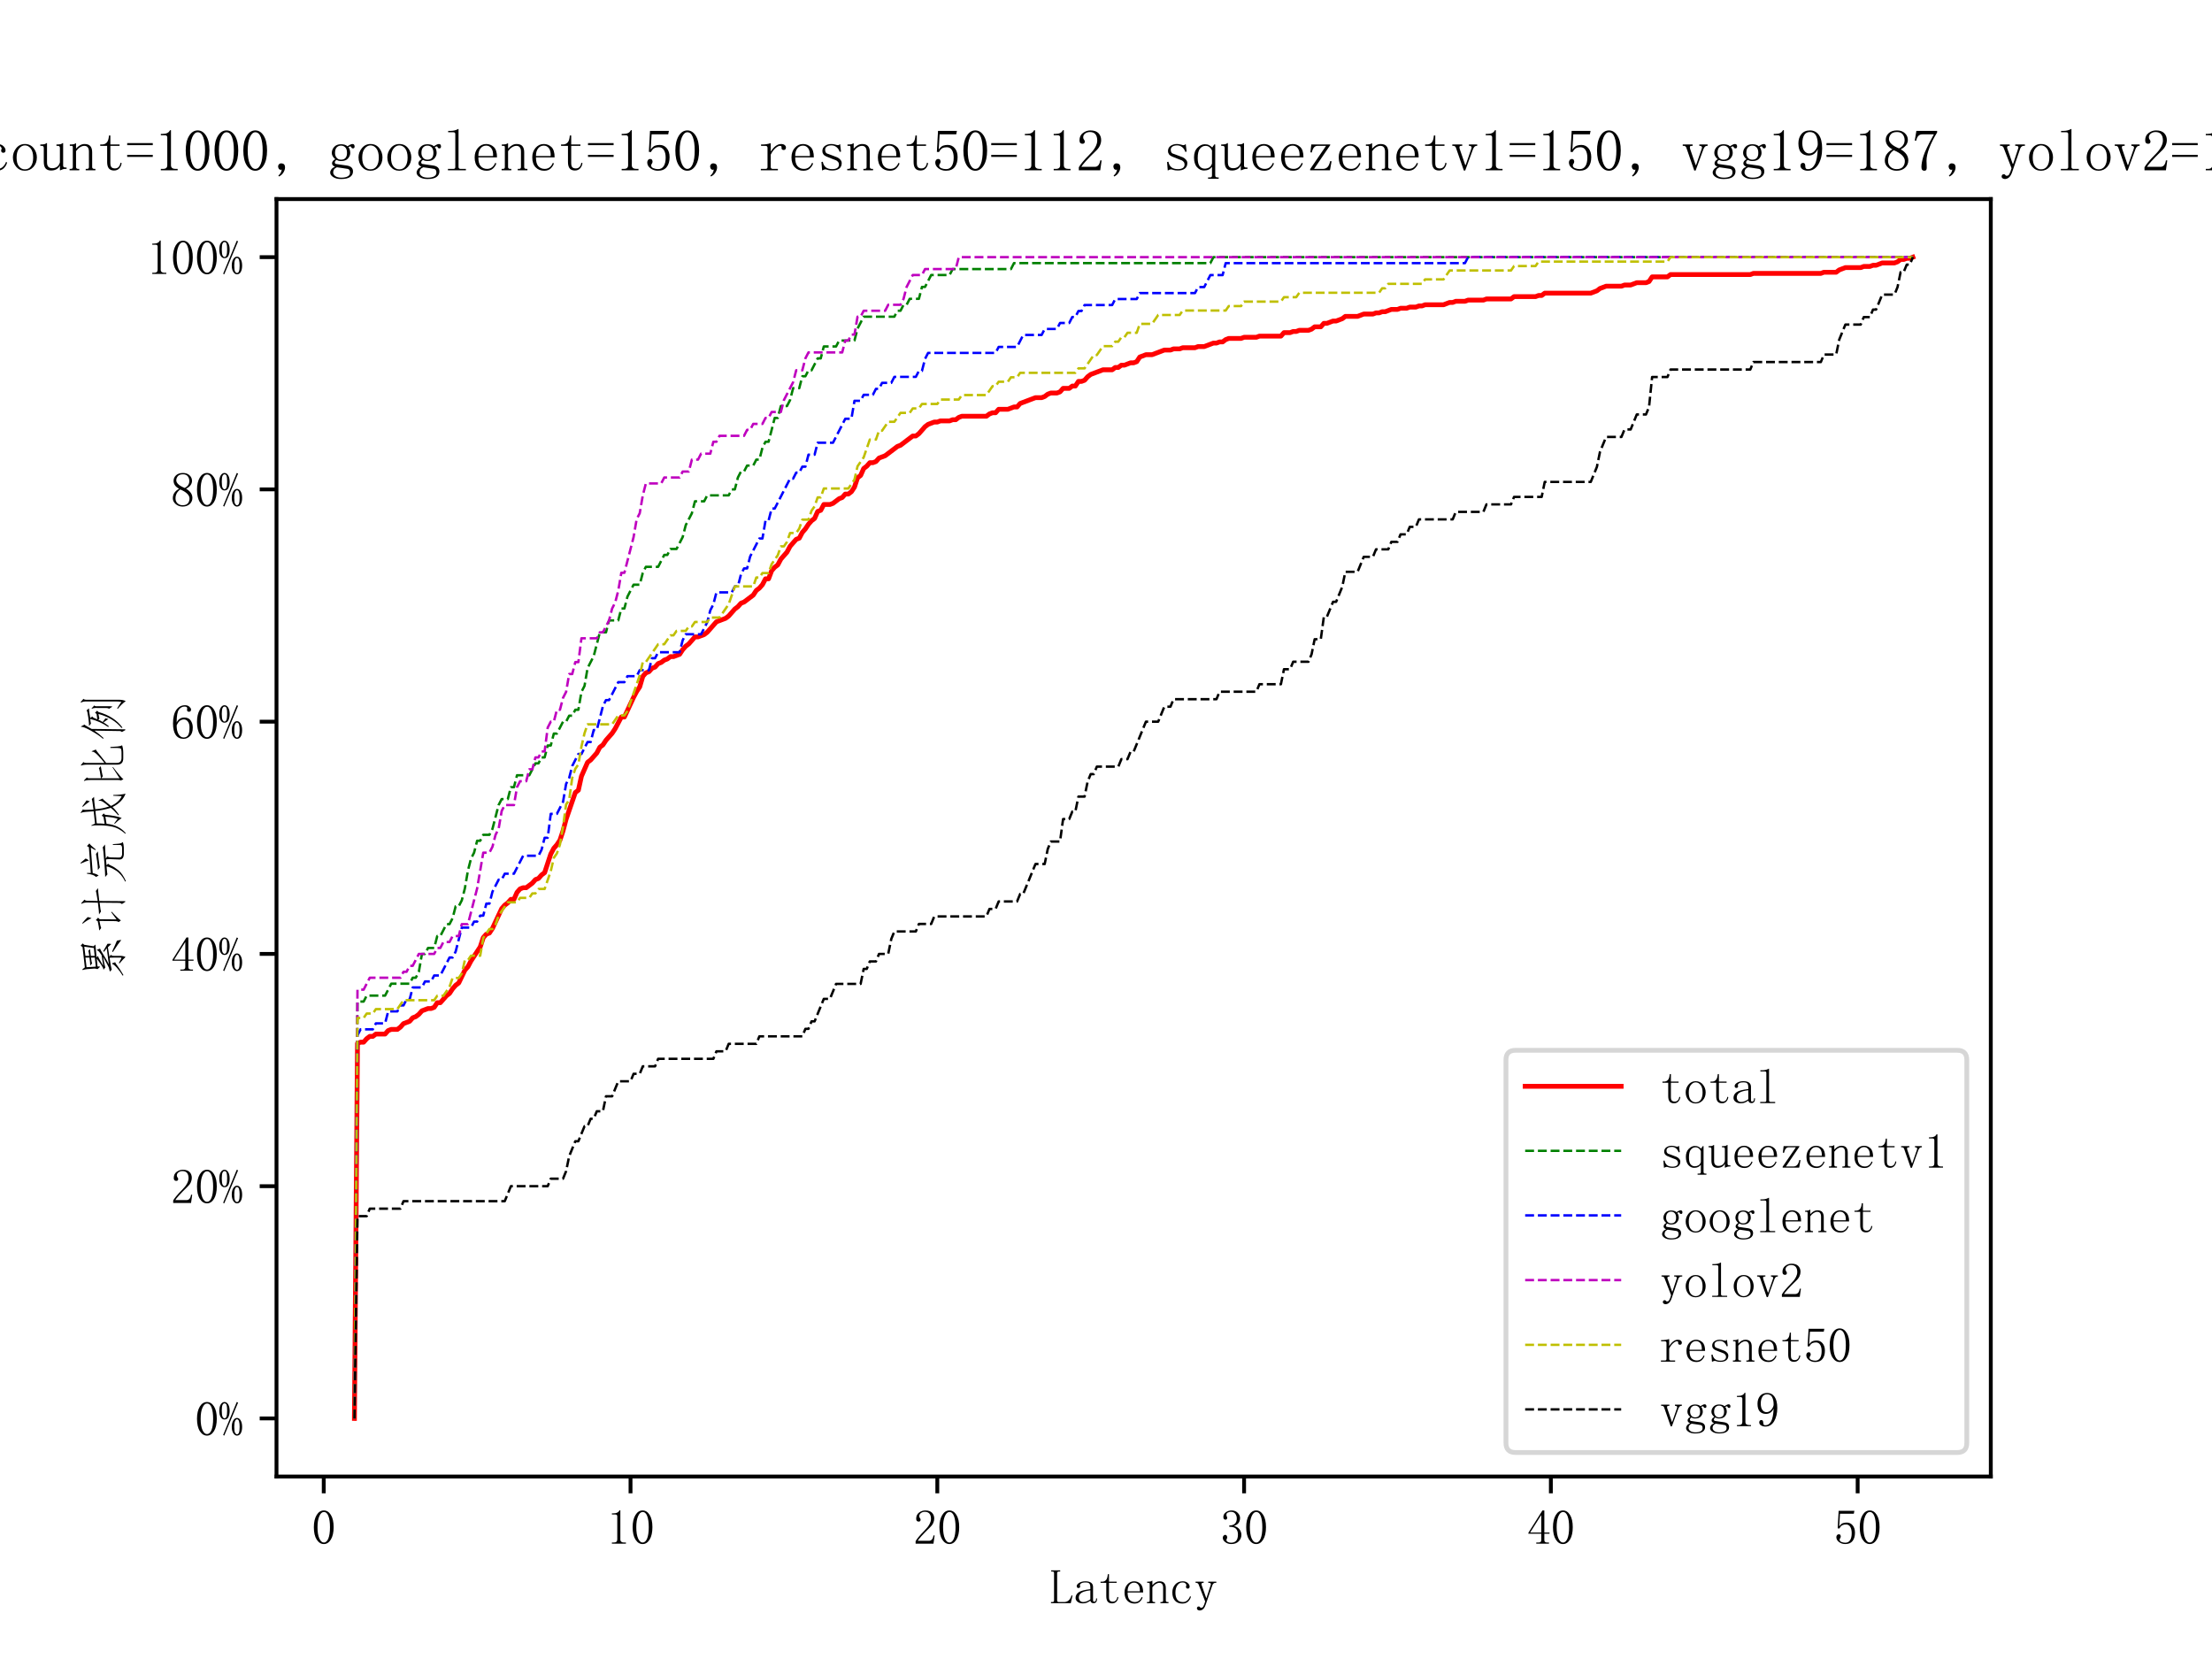 <?xml version="1.0" encoding="utf-8" standalone="no"?>
<!DOCTYPE svg PUBLIC "-//W3C//DTD SVG 1.1//EN"
  "http://www.w3.org/Graphics/SVG/1.1/DTD/svg11.dtd">
<svg xmlns:xlink="http://www.w3.org/1999/xlink" width="460.8pt" height="345.6pt" viewBox="0 0 460.8 345.6" xmlns="http://www.w3.org/2000/svg" version="1.1">
 <defs>
  <style type="text/css">*{stroke-linejoin: round; stroke-linecap: butt}</style>
 </defs>
 <g id="figure_1">
  <g id="patch_1">
   <path d="M 0 345.6 
L 460.8 345.6 
L 460.8 0 
L 0 0 
z
" style="fill: #ffffff"/>
  </g>
  <g id="axes_1">
   <g id="patch_2">
    <path d="M 57.6 307.584 
L 414.72 307.584 
L 414.72 41.472 
L 57.6 41.472 
z
" style="fill: #ffffff"/>
   </g>
   <g id="matplotlib.axis_1">
    <g id="xtick_1">
     <g id="line2d_1">
      <defs>
       <path id="m6a78e88d86" d="M 0 0 
L 0 3.5 
" style="stroke: #000000; stroke-width: 0.8"/>
      </defs>
      <g>
       <use xlink:href="#m6a78e88d86" x="67.442" y="307.584" style="stroke: #000000; stroke-width: 0.8"/>
      </g>
     </g>
     <g id="text_1">
      <!-- 0 -->
      <g transform="translate(64.942 321.576) scale(0.1 -0.1)">
       <defs>
        <path id="FangSong-30" d="M 1575 4125 
Q 1225 4125 987 3587 
Q 750 3050 750 2150 
Q 750 1200 987 675 
Q 1225 150 1575 150 
Q 1950 150 2162 675 
Q 2375 1200 2375 2150 
Q 2375 3050 2175 3587 
Q 1975 4125 1575 4125 
z
M 1575 -50 
Q 1025 -50 650 525 
Q 275 1100 275 2150 
Q 275 3125 637 3725 
Q 1000 4325 1575 4325 
Q 2125 4325 2487 3750 
Q 2850 3175 2850 2150 
Q 2850 1125 2487 537 
Q 2125 -50 1575 -50 
z
" transform="scale(0.016)"/>
       </defs>
       <use xlink:href="#FangSong-30"/>
      </g>
     </g>
    </g>
    <g id="xtick_2">
     <g id="line2d_2">
      <g>
       <use xlink:href="#m6a78e88d86" x="131.35" y="307.584" style="stroke: #000000; stroke-width: 0.8"/>
      </g>
     </g>
     <g id="text_2">
      <!-- 10 -->
      <g transform="translate(126.35 321.576) scale(0.1 -0.1)">
       <defs>
        <path id="FangSong-31" d="M 1800 4350 
L 1800 550 
Q 1800 350 1925 250 
Q 2050 150 2275 150 
L 2525 150 
L 2525 0 
L 700 0 
L 700 150 
L 925 150 
Q 1175 150 1287 250 
Q 1400 350 1400 550 
L 1400 3575 
Q 1400 3675 1337 3737 
Q 1275 3800 1150 3800 
L 700 3800 
L 700 3950 
L 925 3950 
Q 1225 3950 1412 4050 
Q 1600 4150 1700 4350 
L 1800 4350 
z
" transform="scale(0.016)"/>
       </defs>
       <use xlink:href="#FangSong-31"/>
       <use xlink:href="#FangSong-30" x="50"/>
      </g>
     </g>
    </g>
    <g id="xtick_3">
     <g id="line2d_3">
      <g>
       <use xlink:href="#m6a78e88d86" x="195.259" y="307.584" style="stroke: #000000; stroke-width: 0.8"/>
      </g>
     </g>
     <g id="text_3">
      <!-- 20 -->
      <g transform="translate(190.259 321.576) scale(0.1 -0.1)">
       <defs>
        <path id="FangSong-32" d="M 2300 3225 
Q 2300 3675 2100 3912 
Q 1900 4150 1500 4150 
Q 1200 4150 987 3987 
Q 775 3825 775 3575 
Q 775 3425 862 3325 
Q 950 3225 950 3125 
Q 950 3000 887 2937 
Q 825 2875 700 2875 
Q 550 2875 462 2962 
Q 375 3050 375 3250 
Q 375 3775 750 4050 
Q 1125 4325 1550 4325 
Q 2150 4325 2437 4025 
Q 2725 3725 2725 3275 
Q 2725 2975 2587 2675 
Q 2450 2375 2150 2100 
Q 1425 1400 1037 962 
Q 650 525 575 375 
L 2050 375 
Q 2275 375 2425 550 
Q 2575 725 2625 1075 
L 2775 1075 
L 2625 0 
L 300 0 
L 300 325 
Q 425 550 712 900 
Q 1000 1250 1475 1725 
Q 1900 2150 2100 2525 
Q 2300 2900 2300 3225 
z
" transform="scale(0.016)"/>
       </defs>
       <use xlink:href="#FangSong-32"/>
       <use xlink:href="#FangSong-30" x="50"/>
      </g>
     </g>
    </g>
    <g id="xtick_4">
     <g id="line2d_4">
      <g>
       <use xlink:href="#m6a78e88d86" x="259.167" y="307.584" style="stroke: #000000; stroke-width: 0.8"/>
      </g>
     </g>
     <g id="text_4">
      <!-- 30 -->
      <g transform="translate(254.167 321.576) scale(0.1 -0.1)">
       <defs>
        <path id="FangSong-33" d="M 2775 1150 
Q 2775 675 2425 312 
Q 2075 -50 1450 -50 
Q 1000 -50 675 200 
Q 350 450 350 775 
Q 350 925 450 1037 
Q 550 1150 650 1150 
Q 800 1150 862 1037 
Q 925 925 925 850 
Q 925 725 875 637 
Q 825 550 825 475 
Q 825 325 1012 225 
Q 1200 125 1425 125 
Q 1875 125 2100 387 
Q 2325 650 2325 1200 
Q 2325 1650 2087 1925 
Q 1850 2200 1200 2200 
L 1200 2375 
Q 1700 2375 1937 2612 
Q 2175 2850 2175 3275 
Q 2175 3625 1987 3887 
Q 1800 4150 1400 4150 
Q 1225 4150 1025 4062 
Q 825 3975 825 3775 
Q 825 3575 875 3525 
Q 925 3475 925 3400 
Q 925 3275 875 3200 
Q 825 3125 700 3125 
Q 600 3125 512 3200 
Q 425 3275 425 3475 
Q 425 3850 750 4087 
Q 1075 4325 1500 4325 
Q 2000 4325 2300 4012 
Q 2600 3700 2600 3350 
Q 2600 2975 2412 2712 
Q 2225 2450 1825 2325 
Q 2375 2125 2575 1800 
Q 2775 1475 2775 1150 
z
" transform="scale(0.016)"/>
       </defs>
       <use xlink:href="#FangSong-33"/>
       <use xlink:href="#FangSong-30" x="50"/>
      </g>
     </g>
    </g>
    <g id="xtick_5">
     <g id="line2d_5">
      <g>
       <use xlink:href="#m6a78e88d86" x="323.075" y="307.584" style="stroke: #000000; stroke-width: 0.8"/>
      </g>
     </g>
     <g id="text_5">
      <!-- 40 -->
      <g transform="translate(318.075 321.576) scale(0.1 -0.1)">
       <defs>
        <path id="FangSong-34" d="M 2275 475 
Q 2275 300 2375 225 
Q 2475 150 2650 150 
L 2875 150 
L 2875 0 
L 1225 0 
L 1225 150 
L 1500 150 
Q 1700 150 1787 225 
Q 1875 300 1875 475 
L 1875 1300 
L 200 1300 
L 200 1425 
L 2025 4325 
L 2275 4325 
L 2275 1450 
L 2950 1450 
L 2950 1300 
L 2275 1300 
L 2275 475 
z
M 1850 3700 
L 425 1450 
L 1875 1450 
L 1875 3700 
L 1850 3700 
z
" transform="scale(0.016)"/>
       </defs>
       <use xlink:href="#FangSong-34"/>
       <use xlink:href="#FangSong-30" x="50"/>
      </g>
     </g>
    </g>
    <g id="xtick_6">
     <g id="line2d_6">
      <g>
       <use xlink:href="#m6a78e88d86" x="386.984" y="307.584" style="stroke: #000000; stroke-width: 0.8"/>
      </g>
     </g>
     <g id="text_6">
      <!-- 50 -->
      <g transform="translate(381.984 321.576) scale(0.1 -0.1)">
       <defs>
        <path id="FangSong-35" d="M 1700 2750 
Q 2175 2750 2475 2387 
Q 2775 2025 2775 1425 
Q 2775 750 2462 350 
Q 2150 -50 1500 -50 
Q 1050 -50 700 212 
Q 350 475 350 850 
Q 350 1000 437 1112 
Q 525 1225 675 1225 
Q 825 1225 875 1125 
Q 925 1025 925 950 
Q 925 800 850 712 
Q 775 625 775 525 
Q 775 325 1012 225 
Q 1250 125 1525 125 
Q 1925 125 2137 450 
Q 2350 775 2350 1375 
Q 2350 1875 2162 2187 
Q 1975 2500 1600 2500 
Q 1325 2500 1125 2400 
Q 925 2300 750 1975 
L 525 2000 
L 650 4275 
L 2700 4275 
L 2625 3900 
L 825 3900 
L 725 2250 
Q 975 2600 1212 2675 
Q 1450 2750 1700 2750 
z
" transform="scale(0.016)"/>
       </defs>
       <use xlink:href="#FangSong-35"/>
       <use xlink:href="#FangSong-30" x="50"/>
      </g>
     </g>
    </g>
    <g id="text_7">
     <!-- Latency -->
     <g transform="translate(218.66 333.975) scale(0.1 -0.1)">
      <defs>
       <path id="FangSong-4c" d="M 975 350 
Q 975 250 1037 200 
Q 1100 150 1200 150 
L 1875 150 
Q 2225 150 2475 362 
Q 2725 575 2850 1025 
L 2975 975 
L 2750 0 
L 175 0 
L 175 150 
L 350 150 
Q 475 150 525 200 
Q 575 250 575 350 
L 575 3925 
Q 575 4025 525 4075 
Q 475 4125 350 4125 
L 200 4125 
L 200 4275 
L 1375 4275 
L 1375 4125 
L 1200 4125 
Q 1100 4125 1037 4075 
Q 975 4025 975 3925 
L 975 350 
z
" transform="scale(0.016)"/>
       <path id="FangSong-61" d="M 1200 -25 
Q 750 -25 500 187 
Q 250 400 250 675 
Q 250 1125 637 1412 
Q 1025 1700 2175 1825 
L 2175 2125 
Q 2175 2375 2062 2537 
Q 1950 2700 1550 2700 
Q 1125 2700 950 2562 
Q 775 2425 825 2275 
Q 875 2175 825 2075 
Q 775 1975 625 1975 
Q 525 1975 462 2037 
Q 400 2100 400 2225 
Q 400 2450 725 2650 
Q 1050 2850 1525 2850 
Q 2025 2850 2275 2662 
Q 2525 2475 2525 2125 
L 2525 475 
Q 2525 275 2562 237 
Q 2600 200 2700 200 
Q 2825 200 2875 312 
Q 2925 425 2925 625 
L 3050 625 
Q 3050 275 2925 137 
Q 2800 0 2600 0 
Q 2425 0 2325 75 
Q 2225 150 2175 325 
Q 1925 150 1712 62 
Q 1500 -25 1200 -25 
z
M 675 750 
Q 675 525 812 337 
Q 950 150 1250 150 
Q 1475 150 1700 237 
Q 1925 325 2175 500 
L 2175 1675 
Q 1325 1575 1000 1337 
Q 675 1100 675 750 
z
" transform="scale(0.016)"/>
       <path id="FangSong-74" d="M 1475 800 
Q 1475 450 1600 325 
Q 1725 200 1975 200 
Q 2225 200 2375 362 
Q 2525 525 2575 825 
L 2700 775 
Q 2650 425 2437 200 
Q 2225 -25 1875 -25 
Q 1500 -25 1312 200 
Q 1125 425 1125 900 
L 1125 2650 
L 375 2650 
L 375 2800 
L 575 2800 
Q 875 2800 1062 2987 
Q 1250 3175 1300 3575 
L 1325 3775 
L 1475 3775 
L 1475 2800 
L 2475 2800 
L 2475 2650 
L 1475 2650 
L 1475 800 
z
" transform="scale(0.016)"/>
       <path id="FangSong-65" d="M 2375 1550 
Q 2400 2100 2187 2387 
Q 1975 2675 1625 2675 
Q 1250 2675 1012 2375 
Q 775 2075 775 1550 
L 2375 1550 
z
M 775 1400 
Q 775 725 1037 437 
Q 1300 150 1725 150 
Q 2050 150 2275 337 
Q 2500 525 2600 800 
L 2725 750 
Q 2650 475 2387 212 
Q 2125 -50 1675 -50 
Q 1100 -50 737 325 
Q 375 700 375 1400 
Q 375 2025 737 2437 
Q 1100 2850 1625 2850 
Q 2100 2850 2450 2525 
Q 2800 2200 2800 1400 
L 775 1400 
z
" transform="scale(0.016)"/>
       <path id="FangSong-6e" d="M 175 0 
L 175 150 
L 300 150 
Q 425 150 475 200 
Q 525 250 525 350 
L 525 2500 
Q 525 2575 500 2612 
Q 475 2650 400 2650 
L 200 2650 
L 200 2800 
L 375 2800 
Q 500 2800 612 2825 
Q 725 2850 825 2925 
L 875 2925 
L 875 2350 
Q 1100 2600 1325 2725 
Q 1550 2850 1800 2850 
Q 2225 2850 2425 2625 
Q 2625 2400 2625 1950 
L 2625 350 
Q 2625 250 2687 200 
Q 2750 150 2850 150 
L 2975 150 
L 2975 0 
L 1925 0 
L 1925 150 
L 2050 150 
Q 2175 150 2225 200 
Q 2275 250 2275 350 
L 2275 2025 
Q 2275 2325 2150 2487 
Q 2025 2650 1775 2650 
Q 1550 2650 1312 2500 
Q 1075 2350 875 2075 
L 875 350 
Q 875 250 937 200 
Q 1000 150 1100 150 
L 1225 150 
L 1225 0 
L 175 0 
z
" transform="scale(0.016)"/>
       <path id="FangSong-63" d="M 2125 2125 
Q 2125 2200 2137 2225 
Q 2150 2250 2175 2325 
Q 2200 2425 2075 2562 
Q 1950 2700 1650 2700 
Q 1275 2700 1012 2337 
Q 750 1975 750 1375 
Q 750 825 975 487 
Q 1200 150 1725 150 
Q 2075 150 2312 375 
Q 2550 600 2650 900 
L 2775 850 
Q 2675 475 2400 212 
Q 2125 -50 1650 -50 
Q 1050 -50 700 325 
Q 350 700 350 1400 
Q 350 2025 725 2437 
Q 1100 2850 1700 2850 
Q 2125 2850 2362 2625 
Q 2600 2400 2600 2175 
Q 2600 2025 2537 1962 
Q 2475 1900 2350 1900 
Q 2250 1900 2187 1962 
Q 2125 2025 2125 2125 
z
" transform="scale(0.016)"/>
       <path id="FangSong-79" d="M 1625 700 
L 1675 700 
L 2225 2375 
Q 2275 2500 2212 2575 
Q 2150 2650 2050 2650 
L 1900 2650 
L 1900 2800 
L 2950 2800 
L 2950 2650 
L 2800 2650 
Q 2700 2650 2600 2575 
Q 2500 2500 2450 2375 
L 1600 -100 
Q 1475 -500 1287 -712 
Q 1100 -925 800 -950 
Q 650 -950 537 -875 
Q 425 -800 425 -675 
Q 425 -575 487 -500 
Q 550 -425 675 -425 
Q 775 -425 837 -525 
Q 900 -625 1050 -587 
Q 1200 -550 1250 -425 
Q 1300 -350 1375 -162 
Q 1450 25 1500 225 
L 650 2425 
Q 625 2525 537 2587 
Q 450 2650 350 2650 
L 250 2650 
L 250 2800 
L 1300 2800 
L 1300 2650 
L 1200 2650 
Q 1100 2650 1050 2587 
Q 1000 2525 1025 2400 
L 1625 700 
z
" transform="scale(0.016)"/>
      </defs>
      <use xlink:href="#FangSong-4c"/>
      <use xlink:href="#FangSong-61" x="50"/>
      <use xlink:href="#FangSong-74" x="100"/>
      <use xlink:href="#FangSong-65" x="150"/>
      <use xlink:href="#FangSong-6e" x="200"/>
      <use xlink:href="#FangSong-63" x="250"/>
      <use xlink:href="#FangSong-79" x="300"/>
     </g>
    </g>
   </g>
   <g id="matplotlib.axis_2">
    <g id="ytick_1">
     <g id="line2d_7">
      <defs>
       <path id="m47b9919bda" d="M 0 0 
L -3.5 0 
" style="stroke: #000000; stroke-width: 0.8"/>
      </defs>
      <g>
       <use xlink:href="#m47b9919bda" x="57.6" y="295.488" style="stroke: #000000; stroke-width: 0.8"/>
      </g>
     </g>
     <g id="text_8">
      <!-- 0% -->
      <g transform="translate(40.6 298.984) scale(0.1 -0.1)">
       <defs>
        <path id="FangSong-25" d="M 725 4150 
Q 575 4150 475 3950 
Q 375 3750 375 3200 
Q 375 2575 487 2387 
Q 600 2200 725 2200 
Q 900 2200 987 2425 
Q 1075 2650 1075 3200 
Q 1075 3650 1012 3900 
Q 950 4150 725 4150 
z
M 1400 3175 
Q 1400 2725 1250 2387 
Q 1100 2050 725 2050 
Q 425 2050 237 2350 
Q 50 2650 50 3175 
Q 50 3725 250 4025 
Q 450 4325 725 4325 
Q 1025 4325 1212 4012 
Q 1400 3700 1400 3175 
z
M 2700 1100 
Q 2700 1525 2625 1800 
Q 2550 2075 2350 2075 
Q 2200 2075 2100 1837 
Q 2000 1600 2000 1100 
Q 2000 475 2112 300 
Q 2225 125 2350 125 
Q 2525 125 2612 337 
Q 2700 550 2700 1100 
z
M 3025 1075 
Q 3025 575 2850 262 
Q 2675 -50 2350 -50 
Q 2075 -50 1875 262 
Q 1675 575 1675 1075 
Q 1675 1625 1875 1937 
Q 2075 2250 2350 2250 
Q 2650 2250 2837 1925 
Q 3025 1600 3025 1075 
z
M 2500 4250 
L 700 -50 
L 550 25 
L 2325 4325 
L 2500 4250 
z
" transform="scale(0.016)"/>
       </defs>
       <use xlink:href="#FangSong-30"/>
       <use xlink:href="#FangSong-25" x="50"/>
      </g>
     </g>
    </g>
    <g id="ytick_2">
     <g id="line2d_8">
      <g>
       <use xlink:href="#m47b9919bda" x="57.6" y="247.104" style="stroke: #000000; stroke-width: 0.8"/>
      </g>
     </g>
     <g id="text_9">
      <!-- 20% -->
      <g transform="translate(35.6 250.6) scale(0.1 -0.1)">
       <use xlink:href="#FangSong-32"/>
       <use xlink:href="#FangSong-30" x="50"/>
       <use xlink:href="#FangSong-25" x="100"/>
      </g>
     </g>
    </g>
    <g id="ytick_3">
     <g id="line2d_9">
      <g>
       <use xlink:href="#m47b9919bda" x="57.6" y="198.72" style="stroke: #000000; stroke-width: 0.8"/>
      </g>
     </g>
     <g id="text_10">
      <!-- 40% -->
      <g transform="translate(35.6 202.216) scale(0.1 -0.1)">
       <use xlink:href="#FangSong-34"/>
       <use xlink:href="#FangSong-30" x="50"/>
       <use xlink:href="#FangSong-25" x="100"/>
      </g>
     </g>
    </g>
    <g id="ytick_4">
     <g id="line2d_10">
      <g>
       <use xlink:href="#m47b9919bda" x="57.6" y="150.336" style="stroke: #000000; stroke-width: 0.8"/>
      </g>
     </g>
     <g id="text_11">
      <!-- 60% -->
      <g transform="translate(35.6 153.832) scale(0.1 -0.1)">
       <defs>
        <path id="FangSong-36" d="M 750 1700 
Q 750 950 1012 537 
Q 1275 125 1650 125 
Q 2025 125 2225 400 
Q 2425 675 2425 1425 
Q 2425 1925 2212 2200 
Q 2000 2475 1700 2475 
Q 1425 2475 1187 2312 
Q 950 2150 750 1700 
z
M 1725 2725 
Q 2325 2725 2587 2325 
Q 2850 1925 2850 1425 
Q 2850 675 2487 312 
Q 2125 -50 1650 -50 
Q 975 -50 625 462 
Q 275 975 275 1950 
Q 275 3100 700 3712 
Q 1125 4325 1850 4325 
Q 2200 4325 2412 4125 
Q 2625 3925 2625 3775 
Q 2625 3625 2562 3550 
Q 2500 3475 2350 3475 
Q 2225 3475 2162 3537 
Q 2100 3600 2100 3725 
Q 2100 3775 2112 3825 
Q 2125 3875 2125 3925 
Q 2125 4025 2050 4087 
Q 1975 4150 1775 4150 
Q 1350 4150 1050 3762 
Q 750 3375 750 2075 
Q 900 2400 1162 2562 
Q 1425 2725 1725 2725 
z
" transform="scale(0.016)"/>
       </defs>
       <use xlink:href="#FangSong-36"/>
       <use xlink:href="#FangSong-30" x="50"/>
       <use xlink:href="#FangSong-25" x="100"/>
      </g>
     </g>
    </g>
    <g id="ytick_5">
     <g id="line2d_11">
      <g>
       <use xlink:href="#m47b9919bda" x="57.6" y="101.952" style="stroke: #000000; stroke-width: 0.8"/>
      </g>
     </g>
     <g id="text_12">
      <!-- 80% -->
      <g transform="translate(35.6 105.448) scale(0.1 -0.1)">
       <defs>
        <path id="FangSong-38" d="M 600 1025 
Q 600 625 862 375 
Q 1125 125 1525 125 
Q 2000 125 2212 375 
Q 2425 625 2425 1000 
Q 2425 1325 2125 1625 
Q 1825 1925 1225 2175 
Q 925 1975 762 1675 
Q 600 1375 600 1025 
z
M 2800 1075 
Q 2800 600 2450 275 
Q 2100 -50 1525 -50 
Q 1000 -50 625 275 
Q 250 600 250 1025 
Q 250 1450 462 1750 
Q 675 2050 1075 2275 
Q 725 2450 537 2712 
Q 350 2975 350 3300 
Q 350 3725 675 4025 
Q 1000 4325 1575 4325 
Q 2100 4325 2425 4025 
Q 2750 3725 2750 3300 
Q 2750 3000 2562 2737 
Q 2375 2475 1975 2275 
Q 2400 2025 2600 1725 
Q 2800 1425 2800 1075 
z
M 2400 3275 
Q 2400 3625 2200 3887 
Q 2000 4150 1575 4150 
Q 1100 4150 900 3900 
Q 700 3650 700 3375 
Q 700 3100 987 2837 
Q 1275 2575 1800 2375 
Q 2100 2525 2250 2750 
Q 2400 2975 2400 3275 
z
" transform="scale(0.016)"/>
       </defs>
       <use xlink:href="#FangSong-38"/>
       <use xlink:href="#FangSong-30" x="50"/>
       <use xlink:href="#FangSong-25" x="100"/>
      </g>
     </g>
    </g>
    <g id="ytick_6">
     <g id="line2d_12">
      <g>
       <use xlink:href="#m47b9919bda" x="57.6" y="53.568" style="stroke: #000000; stroke-width: 0.8"/>
      </g>
     </g>
     <g id="text_13">
      <!-- 100% -->
      <g transform="translate(30.6 57.064) scale(0.1 -0.1)">
       <use xlink:href="#FangSong-31"/>
       <use xlink:href="#FangSong-30" x="50"/>
       <use xlink:href="#FangSong-30" x="100"/>
       <use xlink:href="#FangSong-25" x="150"/>
      </g>
     </g>
    </g>
    <g id="text_14">
     <!-- 累计完成比例 -->
     <g transform="translate(25.155 204.528) rotate(-90) scale(0.1 -0.1)">
      <defs>
       <path id="FangSong-7d2f" d="M 4525 4975 
L 4700 5225 
L 5000 4950 
L 4825 4775 
L 4625 3550 
L 4850 3300 
L 3175 3150 
L 3375 2975 
Q 3200 2925 2862 2725 
Q 2525 2525 2075 2275 
L 3475 2500 
Q 3750 2675 3900 2800 
Q 4050 2925 4100 3075 
L 4175 3100 
L 4325 2700 
Q 4200 2675 3500 2237 
Q 2800 1800 2275 1550 
L 4375 1825 
L 3900 2175 
L 4000 2275 
Q 4625 1900 4950 1725 
Q 4975 1475 4925 1225 
Q 4800 1375 4500 1675 
L 3250 1475 
L 3525 1300 
Q 3375 1200 3375 875 
L 3375 25 
Q 3375 -325 3225 -625 
Q 2975 -325 2400 150 
L 2450 250 
L 3050 -75 
Q 3150 -125 3150 0 
L 3150 925 
Q 3150 1300 3125 1450 
Q 1875 1275 1575 1175 
L 1325 1425 
L 1850 1550 
Q 2175 1700 3250 2300 
Q 2075 2100 1875 2000 
L 1575 2250 
L 1800 2300 
Q 2150 2475 3025 3125 
L 2000 3025 
Q 2000 2675 1950 2700 
Q 1900 2725 1650 3025 
Q 1725 3250 1725 3425 
L 1650 4400 
Q 1625 4675 1525 4950 
L 1625 5000 
L 1875 4675 
L 4525 4975 
z
M 3150 3375 
L 3150 3875 
Q 2525 3800 2400 3725 
L 2100 3975 
Q 2500 3975 3150 4075 
L 3150 4600 
L 1900 4450 
L 1975 3250 
L 3150 3375 
z
M 3375 4100 
Q 3950 4175 4025 4225 
L 4275 4000 
Q 3950 3975 3375 3900 
L 3375 3400 
L 4400 3500 
L 4575 4750 
L 3375 4600 
L 3375 4100 
z
M 5450 -75 
Q 4975 325 3875 1025 
L 3950 1125 
Q 4850 700 5350 500 
Q 5425 250 5450 -75 
z
M 800 -250 
Q 1350 75 1825 500 
Q 2300 925 2325 1125 
L 2400 1150 
L 2550 725 
Q 2425 700 2075 425 
Q 1725 150 875 -350 
L 800 -250 
z
" transform="scale(0.016)"/>
       <path id="FangSong-8ba1" d="M 4075 4200 
Q 4100 4825 3900 5100 
L 3975 5150 
L 4450 4725 
Q 4275 4600 4300 4200 
L 4275 3000 
Q 5525 3200 5575 3250 
L 5950 2950 
Q 5725 2975 4275 2800 
L 4250 -425 
Q 4250 -700 4150 -575 
L 3875 -150 
Q 4050 50 4025 300 
L 4050 2750 
Q 2975 2625 2900 2575 
L 2525 2825 
Q 2850 2825 4050 2975 
L 4075 4200 
z
M 1775 3250 
L 2100 2950 
L 1900 2750 
L 1875 550 
L 2825 1250 
L 2875 1175 
Q 1875 250 1750 -25 
L 1525 275 
Q 1625 375 1650 625 
L 1675 2775 
Q 900 2625 750 2550 
L 425 2800 
Q 850 2825 1650 3000 
L 1775 3250 
z
M 2025 3800 
Q 1825 4300 1325 4950 
L 1375 5025 
Q 1925 4575 2175 4300 
Q 2125 4000 2025 3800 
z
" transform="scale(0.016)"/>
       <path id="FangSong-5b8c" d="M 5375 2050 
Q 4925 2050 3550 1950 
L 3850 1750 
Q 3725 1600 3700 1375 
L 3675 275 
Q 3650 -125 4075 -175 
L 4925 -175 
Q 5300 -150 5312 62 
Q 5325 275 5325 1025 
L 5425 1025 
Q 5450 750 5475 337 
Q 5500 -75 5700 -275 
Q 5400 -375 5000 -400 
L 4075 -400 
Q 3425 -350 3425 150 
L 3475 1450 
Q 3475 1775 3425 1925 
L 2675 1850 
L 2875 1650 
Q 2750 1550 2600 1200 
Q 2450 850 2025 312 
Q 1600 -225 600 -675 
L 550 -575 
Q 1525 -100 1987 625 
Q 2450 1350 2525 1850 
Q 1550 1775 1500 1725 
L 1150 2025 
Q 1625 2025 3212 2150 
Q 4800 2275 5000 2350 
L 5375 2050 
z
M 1650 3650 
Q 1550 3125 1325 2875 
L 1150 3250 
Q 1450 3425 1575 4400 
L 1675 4400 
L 1675 3900 
L 5025 4150 
L 5175 4400 
L 5525 4075 
Q 5375 4050 4725 3250 
L 4650 3325 
L 4975 3900 
L 1650 3650 
z
M 4475 2975 
Q 4225 2975 3412 2875 
Q 2600 2775 2400 2725 
L 2050 2975 
Q 2575 2975 3200 3075 
Q 3825 3175 4150 3225 
L 4475 2975 
z
M 3550 4575 
Q 3475 4350 3300 4150 
Q 3225 4475 2900 5200 
L 2975 5250 
Q 3350 4825 3550 4575 
z
" transform="scale(0.016)"/>
       <path id="FangSong-6210" d="M 5575 975 
Q 5600 -150 5750 -625 
Q 4650 -225 4000 1075 
Q 3625 650 2975 225 
L 2925 325 
Q 3525 825 3900 1300 
Q 3600 2275 3500 3300 
L 1875 3125 
Q 1875 2625 1825 2100 
L 2725 2250 
L 2875 2475 
L 3175 2225 
L 3000 2050 
Q 2850 475 2575 -125 
Q 2225 400 1825 775 
L 1875 850 
L 2475 400 
Q 2650 875 2750 2000 
L 1825 1850 
Q 1675 250 600 -650 
L 525 -600 
Q 1250 250 1425 987 
Q 1600 1725 1625 2612 
Q 1650 3500 1550 3800 
L 1625 3825 
L 1850 3350 
L 3450 3525 
Q 3400 4150 3375 4562 
Q 3350 4975 3225 5200 
L 3275 5225 
L 3725 4900 
Q 3625 4925 3637 4575 
Q 3650 4225 3675 3550 
Q 4900 3700 5050 3775 
L 5325 3475 
Q 4775 3475 3725 3325 
Q 3775 2425 4075 1525 
Q 4500 2025 4687 2325 
Q 4875 2625 4800 2850 
L 4875 2875 
L 5125 2325 
Q 5075 2400 4850 2125 
Q 4625 1850 4150 1275 
Q 4625 225 5425 -125 
L 5475 975 
L 5575 975 
z
M 4100 5000 
Q 4525 4700 4875 4450 
Q 4825 4250 4750 4025 
Q 4400 4525 4025 4950 
L 4100 5000 
z
" transform="scale(0.016)"/>
       <path id="FangSong-6bd4" d="M 3500 2125 
Q 3925 2425 4487 2975 
Q 5050 3525 4950 3750 
L 5025 3775 
L 5250 3225 
Q 5175 3250 4875 3000 
Q 4575 2750 4287 2525 
Q 4000 2300 3500 1900 
L 3500 575 
Q 3475 -100 4150 -100 
L 4800 -100 
Q 5275 -100 5375 12 
Q 5475 125 5450 1350 
L 5575 1350 
Q 5600 825 5637 412 
Q 5675 0 5800 -175 
Q 5375 -325 4800 -325 
L 4150 -325 
Q 3225 -350 3275 550 
L 3275 4300 
Q 3275 4875 3150 5150 
L 3200 5200 
L 3625 4850 
Q 3475 4825 3500 4250 
L 3500 2125 
z
M 1500 2575 
Q 1900 2625 2337 2712 
Q 2775 2800 2800 2850 
L 3075 2600 
Q 2875 2575 2350 2475 
Q 1825 2375 1775 2325 
L 1500 2525 
L 1500 150 
L 2925 1075 
L 2975 1025 
Q 1550 -75 1375 -350 
L 1200 0 
Q 1275 75 1275 350 
L 1275 3925 
Q 1275 4475 1150 4750 
L 1200 4800 
L 1625 4400 
Q 1475 4375 1500 3925 
L 1500 2575 
z
" transform="scale(0.016)"/>
       <path id="FangSong-4f8b" d="M 3050 2000 
Q 3025 1800 2975 1600 
Q 2775 1900 2525 2250 
Q 2300 1875 2025 1550 
L 1925 1625 
Q 2675 2725 2975 3975 
Q 2475 3925 2375 3875 
L 2050 4125 
Q 2375 4125 3162 4225 
Q 3950 4325 4100 4450 
L 4350 4125 
Q 4050 4150 3100 3975 
L 3300 3700 
Q 3200 3675 3125 3525 
Q 3050 3375 2925 3050 
L 3625 3150 
L 3775 3350 
L 4050 3075 
L 3875 2900 
Q 3300 825 1850 -225 
L 1800 -100 
Q 3100 975 3625 2900 
Q 3150 2825 3025 2775 
L 2875 2925 
Q 2775 2675 2575 2350 
Q 2900 2125 3050 2000 
z
M 1275 -150 
Q 1425 25 1400 225 
L 1450 3425 
Q 1025 2800 475 2225 
L 400 2325 
Q 875 2850 1450 3887 
Q 2025 4925 1925 5150 
L 2000 5175 
L 2250 4700 
Q 2200 4725 2062 4475 
Q 1925 4225 1675 3800 
L 1625 -325 
Q 1650 -675 1525 -600 
L 1275 -150 
z
M 5475 250 
Q 5475 -300 5300 -650 
Q 4900 -100 4300 375 
L 4350 475 
L 5200 -75 
Q 5250 250 5250 575 
L 5250 4350 
Q 5275 4950 5100 5150 
L 5175 5225 
L 5600 4850 
Q 5450 4775 5475 4325 
L 5475 250 
z
M 4300 1525 
Q 4400 1650 4400 1900 
L 4400 3075 
Q 4425 3525 4300 3750 
L 4350 3800 
L 4725 3450 
Q 4600 3350 4625 3025 
L 4625 1375 
Q 4625 1050 4550 1125 
L 4300 1525 
z
" transform="scale(0.016)"/>
      </defs>
      <use xlink:href="#FangSong-7d2f"/>
      <use xlink:href="#FangSong-8ba1" x="100"/>
      <use xlink:href="#FangSong-5b8c" x="200"/>
      <use xlink:href="#FangSong-6210" x="300"/>
      <use xlink:href="#FangSong-6bd4" x="400"/>
      <use xlink:href="#FangSong-4f8b" x="500"/>
     </g>
    </g>
   </g>
   <g id="line2d_13">
    <path d="M 73.833 295.488 
L 74.472 217.348 
L 75.111 217.106 
L 75.75 217.106 
L 76.389 216.38 
L 77.028 215.896 
L 77.667 215.896 
L 78.306 215.412 
L 80.224 215.412 
L 80.863 214.687 
L 81.502 214.445 
L 82.78 214.445 
L 83.419 213.961 
L 84.058 213.235 
L 85.336 212.751 
L 85.975 212.026 
L 86.614 211.784 
L 87.253 211.3 
L 87.893 210.574 
L 89.171 210.09 
L 89.81 210.09 
L 90.449 209.848 
L 91.088 208.881 
L 91.727 208.881 
L 93.005 207.429 
L 93.644 206.945 
L 94.283 205.978 
L 94.922 205.252 
L 95.562 204.768 
L 96.84 202.107 
L 97.479 201.381 
L 98.118 200.172 
L 100.035 197.268 
L 100.674 195.333 
L 101.313 194.607 
L 101.952 194.365 
L 102.591 193.398 
L 104.509 189.285 
L 105.148 188.559 
L 105.787 188.076 
L 106.426 187.35 
L 107.065 187.35 
L 107.704 185.898 
L 108.343 185.172 
L 108.982 184.931 
L 109.621 184.931 
L 110.9 183.963 
L 111.539 183.237 
L 112.178 182.995 
L 112.817 182.269 
L 113.456 181.786 
L 114.734 177.915 
L 115.373 176.705 
L 116.012 175.98 
L 116.651 175.012 
L 117.29 173.076 
L 117.93 170.657 
L 119.847 165.093 
L 120.486 164.609 
L 121.125 161.706 
L 122.403 158.803 
L 123.042 158.319 
L 124.32 156.868 
L 124.959 155.658 
L 125.599 155.174 
L 126.238 154.207 
L 127.516 152.755 
L 128.155 151.788 
L 129.433 149.368 
L 130.072 149.368 
L 131.989 145.256 
L 132.628 144.046 
L 133.268 143.078 
L 133.907 140.901 
L 134.546 140.175 
L 135.185 139.933 
L 135.824 139.208 
L 136.463 138.966 
L 137.102 138.24 
L 137.741 137.998 
L 138.38 137.514 
L 139.019 137.272 
L 139.658 136.788 
L 140.297 136.788 
L 141.576 136.305 
L 142.215 135.337 
L 142.854 134.611 
L 143.493 134.127 
L 144.771 132.676 
L 145.41 132.676 
L 146.688 132.192 
L 147.327 131.708 
L 149.245 129.531 
L 151.162 128.805 
L 151.801 128.321 
L 153.079 126.87 
L 153.718 126.386 
L 154.357 125.66 
L 154.996 125.418 
L 156.914 123.967 
L 157.553 122.999 
L 158.192 122.515 
L 158.831 121.789 
L 159.47 120.58 
L 160.109 120.58 
L 160.748 118.886 
L 161.387 118.161 
L 162.026 117.677 
L 162.665 116.467 
L 163.944 115.016 
L 164.583 113.806 
L 165.861 112.355 
L 166.5 112.113 
L 167.139 110.903 
L 167.778 110.177 
L 168.417 109.21 
L 169.056 108.484 
L 169.695 108 
L 170.334 106.548 
L 170.973 106.307 
L 171.613 105.097 
L 172.891 105.097 
L 173.53 104.855 
L 174.808 103.887 
L 175.447 103.645 
L 176.086 102.92 
L 176.725 102.92 
L 177.364 102.436 
L 178.003 101.468 
L 178.642 99.533 
L 179.282 99.049 
L 179.921 97.597 
L 180.56 97.114 
L 181.199 96.388 
L 181.838 96.388 
L 182.477 96.146 
L 183.116 95.42 
L 184.394 94.936 
L 186.951 93.001 
L 187.59 92.759 
L 190.146 90.824 
L 190.785 90.824 
L 191.424 90.34 
L 192.702 88.888 
L 193.341 88.404 
L 194.62 87.921 
L 195.259 87.921 
L 195.898 87.679 
L 197.815 87.679 
L 198.454 87.437 
L 199.093 87.437 
L 199.732 86.953 
L 200.371 86.711 
L 205.484 86.711 
L 206.123 86.227 
L 206.762 85.985 
L 207.401 85.985 
L 208.04 85.26 
L 209.958 85.26 
L 211.236 84.776 
L 211.875 84.776 
L 212.514 84.05 
L 215.709 82.84 
L 216.987 82.84 
L 217.627 82.598 
L 218.266 82.115 
L 218.905 81.873 
L 220.183 81.873 
L 220.822 81.631 
L 221.461 80.905 
L 222.739 80.905 
L 223.378 80.421 
L 224.017 80.421 
L 224.656 79.453 
L 225.296 79.453 
L 225.935 79.212 
L 226.574 78.486 
L 227.213 78.002 
L 229.769 77.034 
L 231.686 77.034 
L 232.325 76.55 
L 232.965 76.55 
L 233.604 76.067 
L 234.243 76.067 
L 235.521 75.583 
L 236.16 75.583 
L 236.799 75.341 
L 237.438 74.373 
L 238.716 73.889 
L 239.995 73.889 
L 242.551 72.922 
L 243.829 72.922 
L 244.468 72.68 
L 245.746 72.68 
L 246.385 72.438 
L 248.942 72.438 
L 249.581 72.196 
L 250.859 72.196 
L 252.776 71.47 
L 253.415 71.47 
L 254.054 71.228 
L 254.693 71.228 
L 255.333 70.744 
L 255.972 70.502 
L 258.528 70.502 
L 259.167 70.26 
L 261.723 70.26 
L 262.362 70.019 
L 266.836 70.019 
L 267.475 69.293 
L 268.753 69.293 
L 269.392 69.051 
L 270.031 69.051 
L 270.671 68.809 
L 272.588 68.809 
L 273.227 68.567 
L 273.866 68.083 
L 275.144 68.083 
L 275.783 67.357 
L 276.422 67.357 
L 277.7 66.874 
L 278.34 66.874 
L 279.618 66.39 
L 280.257 65.906 
L 282.813 65.906 
L 284.091 65.422 
L 286.009 65.422 
L 286.648 65.18 
L 287.287 65.18 
L 287.926 64.938 
L 288.565 64.938 
L 289.843 64.454 
L 291.121 64.454 
L 291.76 64.212 
L 293.038 64.212 
L 293.678 63.971 
L 294.956 63.971 
L 295.595 63.729 
L 296.234 63.729 
L 296.873 63.487 
L 300.707 63.487 
L 301.986 63.003 
L 302.625 63.003 
L 303.264 62.761 
L 305.181 62.761 
L 305.82 62.519 
L 309.016 62.519 
L 309.655 62.277 
L 314.767 62.277 
L 315.406 61.793 
L 319.88 61.793 
L 320.519 61.551 
L 321.158 61.551 
L 321.797 61.068 
L 331.383 61.068 
L 332.662 60.584 
L 333.301 60.1 
L 334.579 59.616 
L 337.774 59.616 
L 338.413 59.374 
L 339.692 59.374 
L 340.97 58.89 
L 342.887 58.89 
L 343.526 58.648 
L 344.165 57.681 
L 347.361 57.681 
L 348 57.197 
L 364.616 57.197 
L 365.255 56.955 
L 379.315 56.955 
L 379.954 56.713 
L 382.51 56.713 
L 383.149 56.229 
L 384.427 55.745 
L 387.623 55.745 
L 388.262 55.503 
L 389.54 55.503 
L 390.179 55.261 
L 390.818 55.261 
L 392.096 54.778 
L 394.653 54.778 
L 395.292 54.536 
L 395.931 54.052 
L 396.57 54.052 
L 397.209 53.81 
L 397.848 53.81 
L 398.487 53.568 
L 398.487 53.568 
" clip-path="url(#p06e74d7cd4)" style="fill: none; stroke: #ff0000; stroke-linecap: square"/>
   </g>
   <g id="line2d_14">
    <path d="M 73.833 295.488 
L 74.472 208.645 
L 75.75 208.645 
L 76.389 207.404 
L 80.224 207.404 
L 81.502 204.923 
L 85.336 204.923 
L 85.975 203.682 
L 86.614 203.682 
L 87.253 202.442 
L 87.893 198.72 
L 88.532 198.72 
L 89.171 197.479 
L 90.449 197.479 
L 91.088 194.998 
L 91.727 194.998 
L 93.005 192.517 
L 93.644 192.517 
L 94.283 191.276 
L 94.922 188.795 
L 95.562 188.795 
L 96.201 187.554 
L 96.84 185.073 
L 97.479 181.351 
L 98.118 178.87 
L 98.757 177.63 
L 99.396 175.148 
L 100.035 175.148 
L 100.674 173.908 
L 101.952 173.908 
L 102.591 172.667 
L 103.87 167.705 
L 104.509 166.464 
L 105.787 166.464 
L 106.426 163.983 
L 107.065 163.983 
L 107.704 161.502 
L 110.261 161.502 
L 111.539 159.02 
L 112.178 159.02 
L 112.817 157.78 
L 113.456 157.78 
L 114.095 155.298 
L 114.734 155.298 
L 115.373 152.817 
L 116.012 152.817 
L 117.29 150.336 
L 117.93 150.336 
L 118.569 149.095 
L 119.208 149.095 
L 119.847 147.855 
L 120.486 147.855 
L 121.125 144.133 
L 121.764 142.892 
L 122.403 139.17 
L 123.681 136.689 
L 124.959 131.727 
L 126.238 131.727 
L 126.877 129.246 
L 128.794 129.246 
L 129.433 126.764 
L 130.072 126.764 
L 130.711 124.283 
L 131.989 121.802 
L 133.268 121.802 
L 133.907 119.321 
L 134.546 118.08 
L 137.102 118.08 
L 138.38 115.599 
L 139.019 115.599 
L 139.658 114.358 
L 140.937 114.358 
L 142.215 111.877 
L 142.854 109.396 
L 144.132 106.914 
L 144.771 104.433 
L 146.688 104.433 
L 147.327 103.193 
L 151.801 103.193 
L 152.44 101.952 
L 153.079 101.952 
L 153.718 99.471 
L 154.357 98.23 
L 154.996 98.23 
L 155.635 96.99 
L 156.914 96.99 
L 157.553 95.749 
L 158.192 95.749 
L 158.831 93.268 
L 159.47 92.027 
L 160.109 92.027 
L 161.387 87.065 
L 162.026 87.065 
L 162.665 84.583 
L 163.944 84.583 
L 164.583 83.343 
L 165.222 80.862 
L 166.5 80.862 
L 167.139 78.38 
L 167.778 78.38 
L 168.417 77.14 
L 169.056 77.14 
L 170.334 74.658 
L 170.973 74.658 
L 171.613 72.177 
L 174.169 72.177 
L 174.808 70.937 
L 178.003 70.937 
L 178.642 68.455 
L 179.921 65.974 
L 186.311 65.974 
L 186.951 64.734 
L 187.59 64.734 
L 188.229 63.493 
L 188.868 63.493 
L 189.507 62.252 
L 191.424 62.252 
L 192.063 59.771 
L 192.702 59.771 
L 193.98 57.29 
L 197.815 57.29 
L 198.454 56.049 
L 210.597 56.049 
L 211.236 54.809 
L 252.137 54.809 
L 252.776 53.568 
L 398.487 53.568 
L 398.487 53.568 
" clip-path="url(#p06e74d7cd4)" style="fill: none; stroke-dasharray: 1.85,0.8; stroke-dashoffset: 0; stroke: #008000; stroke-width: 0.5"/>
   </g>
   <g id="line2d_15">
    <path d="M 73.833 295.488 
L 74.472 215.679 
L 75.111 214.432 
L 77.667 214.432 
L 78.306 213.185 
L 80.224 213.185 
L 80.863 210.691 
L 82.78 210.691 
L 83.419 209.444 
L 84.058 209.444 
L 84.697 208.197 
L 85.336 208.197 
L 85.975 205.703 
L 87.893 205.703 
L 88.532 204.456 
L 89.81 204.456 
L 90.449 203.209 
L 91.727 203.209 
L 93.644 199.468 
L 94.283 199.468 
L 94.922 198.221 
L 96.201 193.233 
L 98.118 193.233 
L 98.757 191.986 
L 99.396 191.986 
L 100.035 190.739 
L 100.674 190.739 
L 101.313 188.245 
L 101.952 188.245 
L 102.591 185.751 
L 103.87 183.257 
L 104.509 183.257 
L 105.148 182.01 
L 107.065 182.01 
L 108.982 178.269 
L 112.178 178.269 
L 112.817 177.022 
L 113.456 174.528 
L 114.095 174.528 
L 114.734 169.54 
L 116.012 169.54 
L 117.29 167.046 
L 117.93 163.305 
L 118.569 162.058 
L 119.208 159.564 
L 120.486 157.07 
L 121.125 157.07 
L 122.403 154.576 
L 123.042 154.576 
L 123.681 152.082 
L 124.32 152.082 
L 125.599 147.094 
L 126.238 145.847 
L 126.877 145.847 
L 128.794 142.106 
L 130.072 142.106 
L 130.711 140.859 
L 132.628 140.859 
L 133.268 139.612 
L 135.185 139.612 
L 135.824 137.118 
L 136.463 137.118 
L 137.102 135.871 
L 141.576 135.871 
L 142.215 133.377 
L 142.854 132.13 
L 146.049 132.13 
L 147.327 129.636 
L 147.966 127.142 
L 148.606 125.895 
L 149.245 123.401 
L 152.44 123.401 
L 153.079 122.154 
L 153.718 122.154 
L 154.357 119.66 
L 154.996 118.413 
L 155.635 118.413 
L 156.275 115.919 
L 158.192 112.177 
L 158.831 112.177 
L 159.47 108.436 
L 160.109 108.436 
L 160.748 105.942 
L 161.387 105.942 
L 164.583 99.707 
L 165.222 99.707 
L 165.861 98.46 
L 166.5 98.46 
L 167.139 97.213 
L 167.778 97.213 
L 168.417 94.719 
L 169.695 94.719 
L 170.334 92.225 
L 173.53 92.225 
L 176.086 87.237 
L 177.364 87.237 
L 178.003 83.496 
L 179.282 83.496 
L 179.921 82.249 
L 181.838 82.249 
L 182.477 81.002 
L 183.116 81.002 
L 183.755 79.755 
L 185.672 79.755 
L 186.311 78.508 
L 190.785 78.508 
L 191.424 77.261 
L 192.063 77.261 
L 192.702 74.767 
L 193.341 73.52 
L 207.401 73.52 
L 208.04 72.273 
L 211.875 72.273 
L 213.153 69.779 
L 216.987 69.779 
L 217.627 68.532 
L 220.183 68.532 
L 220.822 67.285 
L 222.739 67.285 
L 223.378 66.038 
L 224.017 66.038 
L 224.656 64.791 
L 225.296 64.791 
L 225.935 63.544 
L 231.686 63.544 
L 232.325 62.297 
L 236.799 62.297 
L 237.438 61.05 
L 248.942 61.05 
L 249.581 59.803 
L 250.859 59.803 
L 252.137 57.309 
L 254.693 57.309 
L 255.333 54.815 
L 305.181 54.815 
L 305.82 53.568 
L 398.487 53.568 
L 398.487 53.568 
" clip-path="url(#p06e74d7cd4)" style="fill: none; stroke-dasharray: 1.85,0.8; stroke-dashoffset: 0; stroke: #0000ff; stroke-width: 0.5"/>
   </g>
   <g id="line2d_16">
    <path d="M 73.833 295.488 
L 74.472 206.164 
L 75.75 206.164 
L 77.028 203.682 
L 83.419 203.682 
L 84.058 202.442 
L 84.697 202.442 
L 85.336 201.201 
L 85.975 201.201 
L 87.253 198.72 
L 90.449 198.72 
L 91.088 197.479 
L 91.727 197.479 
L 92.366 196.239 
L 93.644 196.239 
L 94.283 194.998 
L 95.562 194.998 
L 96.201 192.517 
L 97.479 192.517 
L 99.396 185.073 
L 100.674 177.63 
L 101.952 177.63 
L 102.591 176.389 
L 103.231 173.908 
L 103.87 172.667 
L 104.509 168.945 
L 105.148 167.705 
L 107.065 167.705 
L 107.704 163.983 
L 108.343 162.742 
L 109.621 162.742 
L 110.261 160.261 
L 110.9 160.261 
L 111.539 157.78 
L 112.178 157.78 
L 112.817 156.539 
L 113.456 156.539 
L 114.095 151.577 
L 114.734 150.336 
L 115.373 150.336 
L 116.012 147.855 
L 116.651 147.855 
L 117.29 145.374 
L 117.93 144.133 
L 118.569 140.411 
L 119.208 140.411 
L 119.847 137.93 
L 120.486 137.93 
L 121.125 132.967 
L 124.32 132.967 
L 124.959 131.727 
L 125.599 131.727 
L 126.877 129.246 
L 127.516 126.764 
L 128.155 125.524 
L 128.794 123.042 
L 129.433 119.321 
L 130.072 119.321 
L 131.989 111.877 
L 132.628 108.155 
L 133.268 106.914 
L 133.907 103.193 
L 134.546 100.711 
L 137.741 100.711 
L 138.38 99.471 
L 141.576 99.471 
L 142.215 98.23 
L 143.493 98.23 
L 144.132 95.749 
L 145.41 95.749 
L 146.049 94.508 
L 147.966 94.508 
L 148.606 92.027 
L 149.245 92.027 
L 149.884 90.786 
L 154.996 90.786 
L 155.635 89.546 
L 156.275 89.546 
L 156.914 88.305 
L 158.831 88.305 
L 159.47 87.065 
L 160.109 87.065 
L 160.748 85.824 
L 162.665 85.824 
L 163.304 83.343 
L 165.222 79.621 
L 165.861 77.14 
L 167.139 77.14 
L 167.778 74.658 
L 168.417 73.418 
L 175.447 73.418 
L 176.086 70.937 
L 176.725 70.937 
L 177.364 69.696 
L 178.003 69.696 
L 178.642 65.974 
L 179.282 65.974 
L 179.921 64.734 
L 184.394 64.734 
L 185.033 63.493 
L 187.59 63.493 
L 188.229 62.252 
L 188.868 59.771 
L 190.146 57.29 
L 192.063 57.29 
L 192.702 56.049 
L 199.093 56.049 
L 199.732 53.568 
L 398.487 53.568 
L 398.487 53.568 
" clip-path="url(#p06e74d7cd4)" style="fill: none; stroke-dasharray: 1.85,0.8; stroke-dashoffset: 0; stroke: #bf00bf; stroke-width: 0.5"/>
   </g>
   <g id="line2d_17">
    <path d="M 73.833 295.488 
L 74.472 212.067 
L 75.75 212.067 
L 76.389 211.14 
L 77.667 211.14 
L 78.306 210.214 
L 82.78 210.214 
L 84.058 208.36 
L 90.449 208.36 
L 91.088 207.433 
L 92.366 207.433 
L 93.644 205.579 
L 94.283 203.725 
L 95.562 203.725 
L 96.201 202.798 
L 96.84 200.018 
L 97.479 200.018 
L 98.118 199.091 
L 100.035 199.091 
L 100.674 195.383 
L 101.952 193.529 
L 102.591 193.529 
L 103.231 192.602 
L 103.87 190.749 
L 105.787 187.968 
L 107.704 187.968 
L 108.343 187.041 
L 110.261 187.041 
L 110.9 186.114 
L 111.539 186.114 
L 112.178 185.187 
L 113.456 185.187 
L 114.734 181.48 
L 115.373 178.699 
L 116.012 177.772 
L 116.651 175.918 
L 117.29 172.211 
L 117.93 167.576 
L 118.569 166.649 
L 119.208 162.015 
L 119.847 160.161 
L 120.486 159.234 
L 121.125 155.527 
L 121.764 152.746 
L 122.403 150.892 
L 127.516 150.892 
L 128.794 149.038 
L 130.072 149.038 
L 130.711 148.111 
L 133.268 140.696 
L 133.907 137.916 
L 134.546 137.916 
L 137.102 134.208 
L 138.38 134.208 
L 139.658 132.354 
L 140.297 132.354 
L 140.937 131.427 
L 142.854 131.427 
L 143.493 130.5 
L 144.132 130.5 
L 144.771 129.574 
L 147.327 129.574 
L 147.966 128.647 
L 149.884 128.647 
L 151.801 125.866 
L 153.079 122.158 
L 156.914 122.158 
L 157.553 120.305 
L 158.192 120.305 
L 158.831 119.378 
L 160.109 119.378 
L 160.748 117.524 
L 162.026 115.67 
L 162.665 113.816 
L 163.304 113.816 
L 163.944 112.889 
L 164.583 111.036 
L 165.861 111.036 
L 166.5 110.109 
L 167.139 108.255 
L 168.417 108.255 
L 169.056 106.401 
L 169.695 105.474 
L 170.334 103.62 
L 170.973 103.62 
L 171.613 101.767 
L 176.725 101.767 
L 178.003 99.913 
L 178.642 97.132 
L 179.921 95.278 
L 181.199 91.571 
L 182.477 91.571 
L 183.116 89.717 
L 183.755 89.717 
L 185.033 87.863 
L 186.311 87.863 
L 187.59 86.009 
L 189.507 86.009 
L 190.146 85.082 
L 191.424 85.082 
L 192.063 84.156 
L 195.259 84.156 
L 195.898 83.229 
L 199.732 83.229 
L 200.371 82.302 
L 205.484 82.302 
L 206.762 80.448 
L 207.401 80.448 
L 208.04 79.521 
L 209.958 79.521 
L 210.597 78.594 
L 211.875 78.594 
L 212.514 77.667 
L 224.017 77.667 
L 224.656 76.74 
L 225.935 76.74 
L 227.852 73.96 
L 228.491 73.96 
L 229.769 72.106 
L 231.686 72.106 
L 232.325 71.179 
L 232.965 71.179 
L 233.604 70.252 
L 234.243 70.252 
L 234.882 69.325 
L 236.799 69.325 
L 237.438 67.471 
L 239.995 67.471 
L 241.273 65.618 
L 245.746 65.618 
L 246.385 64.691 
L 255.333 64.691 
L 255.972 63.764 
L 258.528 63.764 
L 259.167 62.837 
L 266.836 62.837 
L 267.475 61.91 
L 270.031 61.91 
L 270.671 60.983 
L 287.287 60.983 
L 287.926 60.056 
L 288.565 60.056 
L 289.204 59.129 
L 296.234 59.129 
L 296.873 58.202 
L 300.707 58.202 
L 301.986 56.349 
L 314.767 56.349 
L 315.406 55.422 
L 319.88 55.422 
L 320.519 54.495 
L 347.361 54.495 
L 348 53.568 
L 398.487 53.568 
L 398.487 53.568 
" clip-path="url(#p06e74d7cd4)" style="fill: none; stroke-dasharray: 1.85,0.8; stroke-dashoffset: 0; stroke: #bfbf00; stroke-width: 0.5"/>
   </g>
   <g id="line2d_18">
    <path d="M 73.833 295.488 
L 74.472 253.347 
L 76.389 253.347 
L 77.028 251.786 
L 83.419 251.786 
L 84.058 250.226 
L 105.148 250.226 
L 106.426 247.104 
L 114.095 247.104 
L 114.734 245.543 
L 117.29 245.543 
L 117.93 243.982 
L 118.569 240.861 
L 119.847 237.739 
L 120.486 237.739 
L 121.764 234.618 
L 122.403 234.618 
L 123.042 233.057 
L 123.681 233.057 
L 124.32 231.496 
L 125.599 231.496 
L 126.238 228.375 
L 127.516 228.375 
L 128.794 225.253 
L 131.35 225.253 
L 131.989 223.692 
L 133.268 223.692 
L 133.907 222.132 
L 136.463 222.132 
L 137.102 220.571 
L 148.606 220.571 
L 149.245 219.01 
L 151.162 219.01 
L 151.801 217.449 
L 157.553 217.449 
L 158.192 215.889 
L 167.139 215.889 
L 167.778 214.328 
L 168.417 214.328 
L 169.056 212.767 
L 169.695 212.767 
L 171.613 208.085 
L 172.891 208.085 
L 174.169 204.963 
L 179.282 204.963 
L 179.921 201.842 
L 180.56 201.842 
L 181.199 200.281 
L 182.477 200.281 
L 183.116 198.72 
L 185.033 198.72 
L 185.672 195.598 
L 186.311 194.038 
L 190.785 194.038 
L 191.424 192.477 
L 193.98 192.477 
L 194.62 190.916 
L 205.484 190.916 
L 206.123 189.355 
L 207.401 189.355 
L 208.04 187.795 
L 211.875 187.795 
L 212.514 186.234 
L 213.153 186.234 
L 215.709 179.991 
L 217.627 179.991 
L 218.266 176.869 
L 218.905 175.308 
L 220.822 175.308 
L 221.461 170.626 
L 222.739 170.626 
L 223.378 169.065 
L 224.017 169.065 
L 224.656 165.944 
L 225.935 165.944 
L 226.574 162.822 
L 227.213 161.261 
L 227.852 161.261 
L 228.491 159.701 
L 232.965 159.701 
L 233.604 158.14 
L 234.882 158.14 
L 235.521 156.579 
L 236.16 156.579 
L 238.716 150.336 
L 241.273 150.336 
L 242.551 147.214 
L 243.829 147.214 
L 244.468 145.654 
L 253.415 145.654 
L 254.054 144.093 
L 261.723 144.093 
L 262.362 142.532 
L 266.836 142.532 
L 267.475 139.411 
L 268.753 139.411 
L 269.392 137.85 
L 272.588 137.85 
L 273.227 136.289 
L 273.866 133.167 
L 275.144 133.167 
L 275.783 128.485 
L 276.422 128.485 
L 277.7 125.364 
L 278.34 125.364 
L 279.618 122.242 
L 280.257 119.121 
L 282.813 119.121 
L 284.091 115.999 
L 286.009 115.999 
L 286.648 114.438 
L 289.204 114.438 
L 289.843 112.877 
L 291.121 112.877 
L 291.76 111.317 
L 293.038 111.317 
L 293.678 109.756 
L 294.956 109.756 
L 295.595 108.195 
L 302.625 108.195 
L 303.264 106.634 
L 309.016 106.634 
L 309.655 105.074 
L 314.767 105.074 
L 315.406 103.513 
L 321.158 103.513 
L 321.797 100.391 
L 331.383 100.391 
L 332.662 97.27 
L 333.301 94.148 
L 334.579 91.027 
L 337.774 91.027 
L 338.413 89.466 
L 339.692 89.466 
L 340.97 86.344 
L 342.887 86.344 
L 343.526 84.783 
L 344.165 78.54 
L 347.361 78.54 
L 348 76.98 
L 364.616 76.98 
L 365.255 75.419 
L 379.315 75.419 
L 379.954 73.858 
L 382.51 73.858 
L 383.149 70.737 
L 384.427 67.615 
L 387.623 67.615 
L 388.262 66.054 
L 389.54 66.054 
L 390.179 64.493 
L 390.818 64.493 
L 392.096 61.372 
L 394.653 61.372 
L 395.292 59.811 
L 395.931 56.69 
L 396.57 56.69 
L 397.209 55.129 
L 397.848 55.129 
L 398.487 53.568 
L 398.487 53.568 
" clip-path="url(#p06e74d7cd4)" style="fill: none; stroke-dasharray: 1.85,0.8; stroke-dashoffset: 0; stroke: #000000; stroke-width: 0.5"/>
   </g>
   <g id="patch_3">
    <path d="M 57.6 307.584 
L 57.6 41.472 
" style="fill: none; stroke: #000000; stroke-width: 0.8; stroke-linejoin: miter; stroke-linecap: square"/>
   </g>
   <g id="patch_4">
    <path d="M 414.72 307.584 
L 414.72 41.472 
" style="fill: none; stroke: #000000; stroke-width: 0.8; stroke-linejoin: miter; stroke-linecap: square"/>
   </g>
   <g id="patch_5">
    <path d="M 57.6 307.584 
L 414.72 307.584 
" style="fill: none; stroke: #000000; stroke-width: 0.8; stroke-linejoin: miter; stroke-linecap: square"/>
   </g>
   <g id="patch_6">
    <path d="M 57.6 41.472 
L 414.72 41.472 
" style="fill: none; stroke: #000000; stroke-width: 0.8; stroke-linejoin: miter; stroke-linecap: square"/>
   </g>
   <g id="text_15">
    <!-- count=1000, googlenet=150, resnet50=112, squeezenetv1=150, vgg19=187, yolov2=150 -->
    <g transform="translate(-3.84 35.472) scale(0.12 -0.12)">
     <defs>
      <path id="FangSong-6f" d="M 2875 1400 
Q 2875 775 2500 362 
Q 2125 -50 1575 -50 
Q 1000 -50 637 375 
Q 275 800 275 1400 
Q 275 1950 637 2400 
Q 1000 2850 1575 2850 
Q 2175 2850 2525 2400 
Q 2875 1950 2875 1400 
z
M 675 1375 
Q 675 725 937 412 
Q 1200 100 1575 100 
Q 2000 100 2237 437 
Q 2475 775 2475 1375 
Q 2475 2025 2212 2362 
Q 1950 2700 1575 2700 
Q 1225 2700 950 2362 
Q 675 2025 675 1375 
z
" transform="scale(0.016)"/>
      <path id="FangSong-75" d="M 1425 225 
Q 1725 225 1937 375 
Q 2150 525 2250 850 
L 2250 2425 
Q 2250 2525 2200 2587 
Q 2150 2650 2025 2650 
L 1875 2650 
L 1875 2800 
L 2025 2800 
Q 2175 2800 2300 2825 
Q 2425 2850 2550 2950 
L 2600 2950 
L 2600 500 
Q 2600 400 2662 350 
Q 2725 300 2825 300 
L 2975 300 
L 2975 150 
L 2825 150 
Q 2700 150 2575 112 
Q 2450 75 2300 0 
L 2250 0 
L 2250 525 
Q 2125 250 1875 112 
Q 1625 -25 1300 -25 
Q 900 -25 700 200 
Q 500 425 500 925 
L 500 2425 
Q 500 2525 450 2587 
Q 400 2650 275 2650 
L 125 2650 
L 125 2800 
L 275 2800 
Q 425 2800 550 2825 
Q 675 2850 800 2950 
L 850 2950 
L 850 875 
Q 850 525 1000 375 
Q 1150 225 1425 225 
z
" transform="scale(0.016)"/>
      <path id="FangSong-3d" d="M 175 2725 
L 175 2950 
L 2950 2950 
L 2950 2725 
L 175 2725 
z
M 175 1450 
L 175 1675 
L 2950 1675 
L 2950 1450 
L 175 1450 
z
" transform="scale(0.016)"/>
      <path id="FangSong-2c" d="M 1325 75 
Q 1200 25 1100 75 
Q 1000 125 962 237 
Q 925 350 925 437 
Q 925 525 987 612 
Q 1050 700 1150 737 
Q 1250 775 1425 725 
Q 1600 675 1650 500 
Q 1700 325 1662 150 
Q 1625 -25 1525 -200 
Q 1425 -375 1312 -475 
Q 1200 -575 1025 -675 
L 950 -575 
Q 1100 -450 1187 -312 
Q 1275 -175 1325 75 
z
" transform="scale(0.016)"/>
      <path id="FangSong-20" transform="scale(0.016)"/>
      <path id="FangSong-67" d="M 850 1875 
Q 850 1575 1025 1362 
Q 1200 1150 1500 1150 
Q 1825 1150 1987 1337 
Q 2150 1525 2150 1875 
Q 2150 2300 1962 2487 
Q 1775 2675 1500 2675 
Q 1225 2675 1037 2487 
Q 850 2300 850 1875 
z
M 2075 525 
Q 2450 475 2625 312 
Q 2800 150 2800 -125 
Q 2800 -500 2487 -725 
Q 2175 -950 1500 -950 
Q 975 -950 650 -737 
Q 325 -525 325 -250 
Q 325 -75 450 100 
Q 575 275 850 375 
Q 700 450 612 537 
Q 525 625 525 750 
Q 525 900 625 1012 
Q 725 1125 875 1200 
Q 725 1325 612 1500 
Q 500 1675 500 1875 
Q 500 2250 762 2537 
Q 1025 2825 1500 2825 
Q 1700 2825 1887 2775 
Q 2075 2725 2200 2600 
Q 2375 2725 2512 2787 
Q 2650 2850 2750 2850 
Q 2875 2850 2925 2762 
Q 2975 2675 2975 2600 
Q 2975 2500 2937 2437 
Q 2900 2375 2800 2375 
Q 2725 2375 2675 2412 
Q 2625 2450 2600 2525 
Q 2575 2600 2487 2587 
Q 2400 2575 2300 2500 
Q 2400 2400 2450 2225 
Q 2500 2050 2500 1875 
Q 2500 1575 2262 1287 
Q 2025 1000 1500 1000 
Q 1350 1000 1225 1037 
Q 1100 1075 1025 1125 
Q 925 1075 875 1000 
Q 825 925 825 875 
Q 825 775 875 725 
Q 925 675 1025 675 
Q 1350 625 1612 587 
Q 1875 550 2075 525 
z
M 1050 325 
Q 825 225 737 87 
Q 650 -50 650 -250 
Q 650 -450 875 -625 
Q 1100 -800 1550 -800 
Q 1975 -800 2225 -662 
Q 2475 -525 2475 -250 
Q 2475 -75 2412 25 
Q 2350 125 2225 150 
Q 1975 200 1675 237 
Q 1375 275 1050 325 
z
" transform="scale(0.016)"/>
      <path id="FangSong-6c" d="M 900 4275 
Q 1125 4275 1325 4325 
Q 1525 4375 1700 4475 
L 1750 4475 
L 1750 350 
Q 1750 250 1812 200 
Q 1875 150 1975 150 
L 2550 150 
L 2550 0 
L 600 0 
L 600 150 
L 1175 150 
Q 1300 150 1350 200 
Q 1400 250 1400 350 
L 1400 3925 
Q 1400 4025 1350 4075 
Q 1300 4125 1175 4125 
L 625 4125 
L 625 4275 
L 900 4275 
z
" transform="scale(0.016)"/>
      <path id="FangSong-72" d="M 1250 2025 
Q 1500 2425 1787 2637 
Q 2075 2850 2375 2850 
Q 2625 2850 2762 2737 
Q 2900 2625 2900 2475 
Q 2900 2350 2837 2275 
Q 2775 2200 2650 2200 
Q 2525 2200 2462 2275 
Q 2400 2350 2425 2475 
Q 2425 2550 2400 2600 
Q 2375 2650 2250 2650 
Q 2050 2650 1762 2400 
Q 1475 2150 1250 1700 
L 1250 350 
Q 1250 250 1312 200 
Q 1375 150 1475 150 
L 2025 150 
L 2025 0 
L 175 0 
L 175 150 
L 675 150 
Q 800 150 850 200 
Q 900 250 900 350 
L 900 2425 
Q 900 2525 850 2587 
Q 800 2650 675 2650 
L 200 2650 
L 200 2800 
L 400 2800 
Q 575 2800 812 2837 
Q 1050 2875 1175 2925 
L 1250 2925 
L 1250 2025 
z
" transform="scale(0.016)"/>
      <path id="FangSong-73" d="M 600 2075 
Q 600 2450 887 2650 
Q 1175 2850 1575 2850 
Q 1800 2850 2000 2787 
Q 2200 2725 2275 2725 
Q 2350 2725 2400 2750 
Q 2450 2775 2525 2850 
L 2625 2025 
L 2475 2000 
Q 2375 2325 2137 2512 
Q 1900 2700 1600 2700 
Q 1275 2700 1087 2575 
Q 900 2450 900 2225 
Q 900 2025 987 1912 
Q 1075 1800 1300 1750 
Q 1475 1675 1737 1587 
Q 2000 1500 2225 1400 
Q 2425 1300 2562 1137 
Q 2700 975 2700 775 
Q 2700 400 2437 187 
Q 2175 -25 1675 -25 
Q 1350 -25 1187 37 
Q 1025 100 925 100 
Q 850 100 762 62 
Q 675 25 575 -25 
L 500 900 
L 650 925 
Q 725 525 975 325 
Q 1225 125 1675 125 
Q 2025 125 2212 250 
Q 2400 375 2400 625 
Q 2400 800 2300 912 
Q 2200 1025 2100 1075 
Q 1850 1175 1550 1287 
Q 1250 1400 1025 1500 
Q 800 1600 700 1750 
Q 600 1900 600 2075 
z
" transform="scale(0.016)"/>
      <path id="FangSong-71" d="M 2250 2150 
Q 2150 2375 1975 2512 
Q 1800 2650 1550 2650 
Q 1200 2650 950 2350 
Q 700 2050 700 1325 
Q 700 700 912 437 
Q 1125 175 1450 175 
Q 1725 175 1937 300 
Q 2150 425 2250 725 
L 2250 2150 
z
M 2600 -550 
Q 2600 -675 2662 -725 
Q 2725 -775 2825 -775 
L 2975 -775 
L 2975 -925 
L 1825 -925 
L 1825 -775 
L 2025 -775 
Q 2150 -775 2200 -725 
Q 2250 -675 2250 -550 
L 2250 375 
Q 2100 175 1887 75 
Q 1675 -25 1375 -25 
Q 950 -25 625 337 
Q 300 700 300 1400 
Q 300 2075 675 2450 
Q 1050 2825 1475 2825 
Q 1750 2825 1937 2725 
Q 2125 2625 2275 2475 
L 2500 2800 
L 2600 2800 
L 2600 -550 
z
" transform="scale(0.016)"/>
      <path id="FangSong-7a" d="M 2725 975 
L 2550 0 
L 400 0 
L 400 125 
L 2125 2650 
L 1200 2650 
Q 975 2650 825 2487 
Q 675 2325 575 1925 
L 425 1950 
L 525 2800 
L 2575 2800 
L 2575 2725 
L 825 150 
L 1775 150 
Q 2100 150 2287 350 
Q 2475 550 2575 1000 
L 2725 975 
z
" transform="scale(0.016)"/>
      <path id="FangSong-76" d="M 1600 -25 
L 1450 -25 
L 600 2425 
Q 575 2525 500 2587 
Q 425 2650 325 2650 
L 200 2650 
L 200 2800 
L 1275 2800 
L 1275 2650 
L 1175 2650 
Q 1025 2650 987 2575 
Q 950 2500 1000 2325 
L 1600 575 
L 1650 575 
L 2250 2300 
Q 2325 2475 2262 2562 
Q 2200 2650 2050 2650 
L 2000 2650 
L 2000 2800 
L 2900 2800 
L 2900 2650 
L 2850 2650 
Q 2700 2650 2612 2562 
Q 2525 2475 2450 2300 
L 1600 -25 
z
" transform="scale(0.016)"/>
      <path id="FangSong-39" d="M 675 2950 
Q 675 2400 887 2112 
Q 1100 1825 1425 1825 
Q 1800 1825 2075 2175 
Q 2350 2525 2350 2825 
Q 2350 3425 2150 3787 
Q 1950 4150 1500 4150 
Q 1075 4150 875 3812 
Q 675 3475 675 2950 
z
M 1350 1600 
Q 850 1600 550 1912 
Q 250 2225 250 2925 
Q 250 3525 575 3925 
Q 900 4325 1500 4325 
Q 2125 4325 2475 3825 
Q 2825 3325 2825 2375 
Q 2825 1325 2412 637 
Q 2000 -50 1275 -50 
Q 950 -50 712 100 
Q 475 250 475 500 
Q 475 600 537 700 
Q 600 800 750 800 
Q 900 800 950 687 
Q 1000 575 1000 425 
Q 1000 325 1025 262 
Q 1050 200 1075 175 
Q 1100 150 1162 137 
Q 1225 125 1300 125 
Q 1750 125 2025 625 
Q 2300 1125 2350 2300 
Q 2225 2000 1975 1800 
Q 1725 1600 1350 1600 
z
" transform="scale(0.016)"/>
      <path id="FangSong-37" d="M 2800 4100 
Q 2275 3250 1962 2437 
Q 1650 1625 1650 1025 
Q 1650 925 1662 737 
Q 1675 550 1675 300 
Q 1675 100 1612 25 
Q 1550 -50 1400 -50 
Q 1275 -50 1187 37 
Q 1100 125 1100 350 
Q 1100 825 1312 1525 
Q 1525 2225 2450 3900 
L 1200 3900 
Q 925 3900 762 3725 
Q 600 3550 525 3200 
L 375 3225 
L 550 4275 
L 2800 4275 
L 2800 4100 
z
" transform="scale(0.016)"/>
     </defs>
     <use xlink:href="#FangSong-63"/>
     <use xlink:href="#FangSong-6f" x="50"/>
     <use xlink:href="#FangSong-75" x="100"/>
     <use xlink:href="#FangSong-6e" x="150"/>
     <use xlink:href="#FangSong-74" x="200"/>
     <use xlink:href="#FangSong-3d" x="250"/>
     <use xlink:href="#FangSong-31" x="300"/>
     <use xlink:href="#FangSong-30" x="350"/>
     <use xlink:href="#FangSong-30" x="400"/>
     <use xlink:href="#FangSong-30" x="450"/>
     <use xlink:href="#FangSong-2c" x="500"/>
     <use xlink:href="#FangSong-20" x="550"/>
     <use xlink:href="#FangSong-67" x="600"/>
     <use xlink:href="#FangSong-6f" x="650"/>
     <use xlink:href="#FangSong-6f" x="700"/>
     <use xlink:href="#FangSong-67" x="750"/>
     <use xlink:href="#FangSong-6c" x="800"/>
     <use xlink:href="#FangSong-65" x="850"/>
     <use xlink:href="#FangSong-6e" x="900"/>
     <use xlink:href="#FangSong-65" x="950"/>
     <use xlink:href="#FangSong-74" x="1000"/>
     <use xlink:href="#FangSong-3d" x="1050"/>
     <use xlink:href="#FangSong-31" x="1100"/>
     <use xlink:href="#FangSong-35" x="1150"/>
     <use xlink:href="#FangSong-30" x="1200"/>
     <use xlink:href="#FangSong-2c" x="1250"/>
     <use xlink:href="#FangSong-20" x="1300"/>
     <use xlink:href="#FangSong-72" x="1350"/>
     <use xlink:href="#FangSong-65" x="1400"/>
     <use xlink:href="#FangSong-73" x="1450"/>
     <use xlink:href="#FangSong-6e" x="1500"/>
     <use xlink:href="#FangSong-65" x="1550"/>
     <use xlink:href="#FangSong-74" x="1600"/>
     <use xlink:href="#FangSong-35" x="1650"/>
     <use xlink:href="#FangSong-30" x="1700"/>
     <use xlink:href="#FangSong-3d" x="1750"/>
     <use xlink:href="#FangSong-31" x="1800"/>
     <use xlink:href="#FangSong-31" x="1850"/>
     <use xlink:href="#FangSong-32" x="1900"/>
     <use xlink:href="#FangSong-2c" x="1950"/>
     <use xlink:href="#FangSong-20" x="2000"/>
     <use xlink:href="#FangSong-73" x="2050"/>
     <use xlink:href="#FangSong-71" x="2100"/>
     <use xlink:href="#FangSong-75" x="2150"/>
     <use xlink:href="#FangSong-65" x="2200"/>
     <use xlink:href="#FangSong-65" x="2250"/>
     <use xlink:href="#FangSong-7a" x="2300"/>
     <use xlink:href="#FangSong-65" x="2350"/>
     <use xlink:href="#FangSong-6e" x="2400"/>
     <use xlink:href="#FangSong-65" x="2450"/>
     <use xlink:href="#FangSong-74" x="2500"/>
     <use xlink:href="#FangSong-76" x="2550"/>
     <use xlink:href="#FangSong-31" x="2600"/>
     <use xlink:href="#FangSong-3d" x="2650"/>
     <use xlink:href="#FangSong-31" x="2700"/>
     <use xlink:href="#FangSong-35" x="2750"/>
     <use xlink:href="#FangSong-30" x="2800"/>
     <use xlink:href="#FangSong-2c" x="2850"/>
     <use xlink:href="#FangSong-20" x="2900"/>
     <use xlink:href="#FangSong-76" x="2950"/>
     <use xlink:href="#FangSong-67" x="3000"/>
     <use xlink:href="#FangSong-67" x="3050"/>
     <use xlink:href="#FangSong-31" x="3100"/>
     <use xlink:href="#FangSong-39" x="3150"/>
     <use xlink:href="#FangSong-3d" x="3200"/>
     <use xlink:href="#FangSong-31" x="3250"/>
     <use xlink:href="#FangSong-38" x="3300"/>
     <use xlink:href="#FangSong-37" x="3350"/>
     <use xlink:href="#FangSong-2c" x="3400"/>
     <use xlink:href="#FangSong-20" x="3450"/>
     <use xlink:href="#FangSong-79" x="3500"/>
     <use xlink:href="#FangSong-6f" x="3550"/>
     <use xlink:href="#FangSong-6c" x="3600"/>
     <use xlink:href="#FangSong-6f" x="3650"/>
     <use xlink:href="#FangSong-76" x="3700"/>
     <use xlink:href="#FangSong-32" x="3750"/>
     <use xlink:href="#FangSong-3d" x="3800"/>
     <use xlink:href="#FangSong-31" x="3850"/>
     <use xlink:href="#FangSong-35" x="3900"/>
     <use xlink:href="#FangSong-30" x="3950"/>
    </g>
   </g>
   <g id="legend_1">
    <g id="patch_7">
     <path d="M 315.72 302.584 
L 407.72 302.584 
Q 409.72 302.584 409.72 300.584 
L 409.72 220.795 
Q 409.72 218.795 407.72 218.795 
L 315.72 218.795 
Q 313.72 218.795 313.72 220.795 
L 313.72 300.584 
Q 313.72 302.584 315.72 302.584 
z
" style="fill: #ffffff; opacity: 0.8; stroke: #cccccc; stroke-linejoin: miter"/>
    </g>
    <g id="line2d_19">
     <path d="M 317.72 226.295 
L 327.72 226.295 
L 337.72 226.295 
" style="fill: none; stroke: #ff0000; stroke-linecap: square"/>
    </g>
    <g id="text_16">
     <!-- total -->
     <g transform="translate(345.72 229.795) scale(0.1 -0.1)">
      <use xlink:href="#FangSong-74"/>
      <use xlink:href="#FangSong-6f" x="50"/>
      <use xlink:href="#FangSong-74" x="100"/>
      <use xlink:href="#FangSong-61" x="150"/>
      <use xlink:href="#FangSong-6c" x="200"/>
     </g>
    </g>
    <g id="line2d_20">
     <path d="M 317.72 239.74 
L 327.72 239.74 
L 337.72 239.74 
" style="fill: none; stroke-dasharray: 1.85,0.8; stroke-dashoffset: 0; stroke: #008000; stroke-width: 0.5"/>
    </g>
    <g id="text_17">
     <!-- squeezenetv1 -->
     <g transform="translate(345.72 243.24) scale(0.1 -0.1)">
      <use xlink:href="#FangSong-73"/>
      <use xlink:href="#FangSong-71" x="50"/>
      <use xlink:href="#FangSong-75" x="100"/>
      <use xlink:href="#FangSong-65" x="150"/>
      <use xlink:href="#FangSong-65" x="200"/>
      <use xlink:href="#FangSong-7a" x="250"/>
      <use xlink:href="#FangSong-65" x="300"/>
      <use xlink:href="#FangSong-6e" x="350"/>
      <use xlink:href="#FangSong-65" x="400"/>
      <use xlink:href="#FangSong-74" x="450"/>
      <use xlink:href="#FangSong-76" x="500"/>
      <use xlink:href="#FangSong-31" x="550"/>
     </g>
    </g>
    <g id="line2d_21">
     <path d="M 317.72 253.186 
L 327.72 253.186 
L 337.72 253.186 
" style="fill: none; stroke-dasharray: 1.85,0.8; stroke-dashoffset: 0; stroke: #0000ff; stroke-width: 0.5"/>
    </g>
    <g id="text_18">
     <!-- googlenet -->
     <g transform="translate(345.72 256.686) scale(0.1 -0.1)">
      <use xlink:href="#FangSong-67"/>
      <use xlink:href="#FangSong-6f" x="50"/>
      <use xlink:href="#FangSong-6f" x="100"/>
      <use xlink:href="#FangSong-67" x="150"/>
      <use xlink:href="#FangSong-6c" x="200"/>
      <use xlink:href="#FangSong-65" x="250"/>
      <use xlink:href="#FangSong-6e" x="300"/>
      <use xlink:href="#FangSong-65" x="350"/>
      <use xlink:href="#FangSong-74" x="400"/>
     </g>
    </g>
    <g id="line2d_22">
     <path d="M 317.72 266.67 
L 327.72 266.67 
L 337.72 266.67 
" style="fill: none; stroke-dasharray: 1.85,0.8; stroke-dashoffset: 0; stroke: #bf00bf; stroke-width: 0.5"/>
    </g>
    <g id="text_19">
     <!-- yolov2 -->
     <g transform="translate(345.72 270.17) scale(0.1 -0.1)">
      <use xlink:href="#FangSong-79"/>
      <use xlink:href="#FangSong-6f" x="50"/>
      <use xlink:href="#FangSong-6c" x="100"/>
      <use xlink:href="#FangSong-6f" x="150"/>
      <use xlink:href="#FangSong-76" x="200"/>
      <use xlink:href="#FangSong-32" x="250"/>
     </g>
    </g>
    <g id="line2d_23">
     <path d="M 317.72 280.154 
L 327.72 280.154 
L 337.72 280.154 
" style="fill: none; stroke-dasharray: 1.85,0.8; stroke-dashoffset: 0; stroke: #bfbf00; stroke-width: 0.5"/>
    </g>
    <g id="text_20">
     <!-- resnet50 -->
     <g transform="translate(345.72 283.654) scale(0.1 -0.1)">
      <use xlink:href="#FangSong-72"/>
      <use xlink:href="#FangSong-65" x="50"/>
      <use xlink:href="#FangSong-73" x="100"/>
      <use xlink:href="#FangSong-6e" x="150"/>
      <use xlink:href="#FangSong-65" x="200"/>
      <use xlink:href="#FangSong-74" x="250"/>
      <use xlink:href="#FangSong-35" x="300"/>
      <use xlink:href="#FangSong-30" x="350"/>
     </g>
    </g>
    <g id="line2d_24">
     <path d="M 317.72 293.6 
L 327.72 293.6 
L 337.72 293.6 
" style="fill: none; stroke-dasharray: 1.85,0.8; stroke-dashoffset: 0; stroke: #000000; stroke-width: 0.5"/>
    </g>
    <g id="text_21">
     <!-- vgg19 -->
     <g transform="translate(345.72 297.1) scale(0.1 -0.1)">
      <use xlink:href="#FangSong-76"/>
      <use xlink:href="#FangSong-67" x="50"/>
      <use xlink:href="#FangSong-67" x="100"/>
      <use xlink:href="#FangSong-31" x="150"/>
      <use xlink:href="#FangSong-39" x="200"/>
     </g>
    </g>
   </g>
  </g>
 </g>
 <defs>
  <clipPath id="p06e74d7cd4">
   <rect x="57.6" y="41.472" width="357.12" height="266.112"/>
  </clipPath>
 </defs>
</svg>
